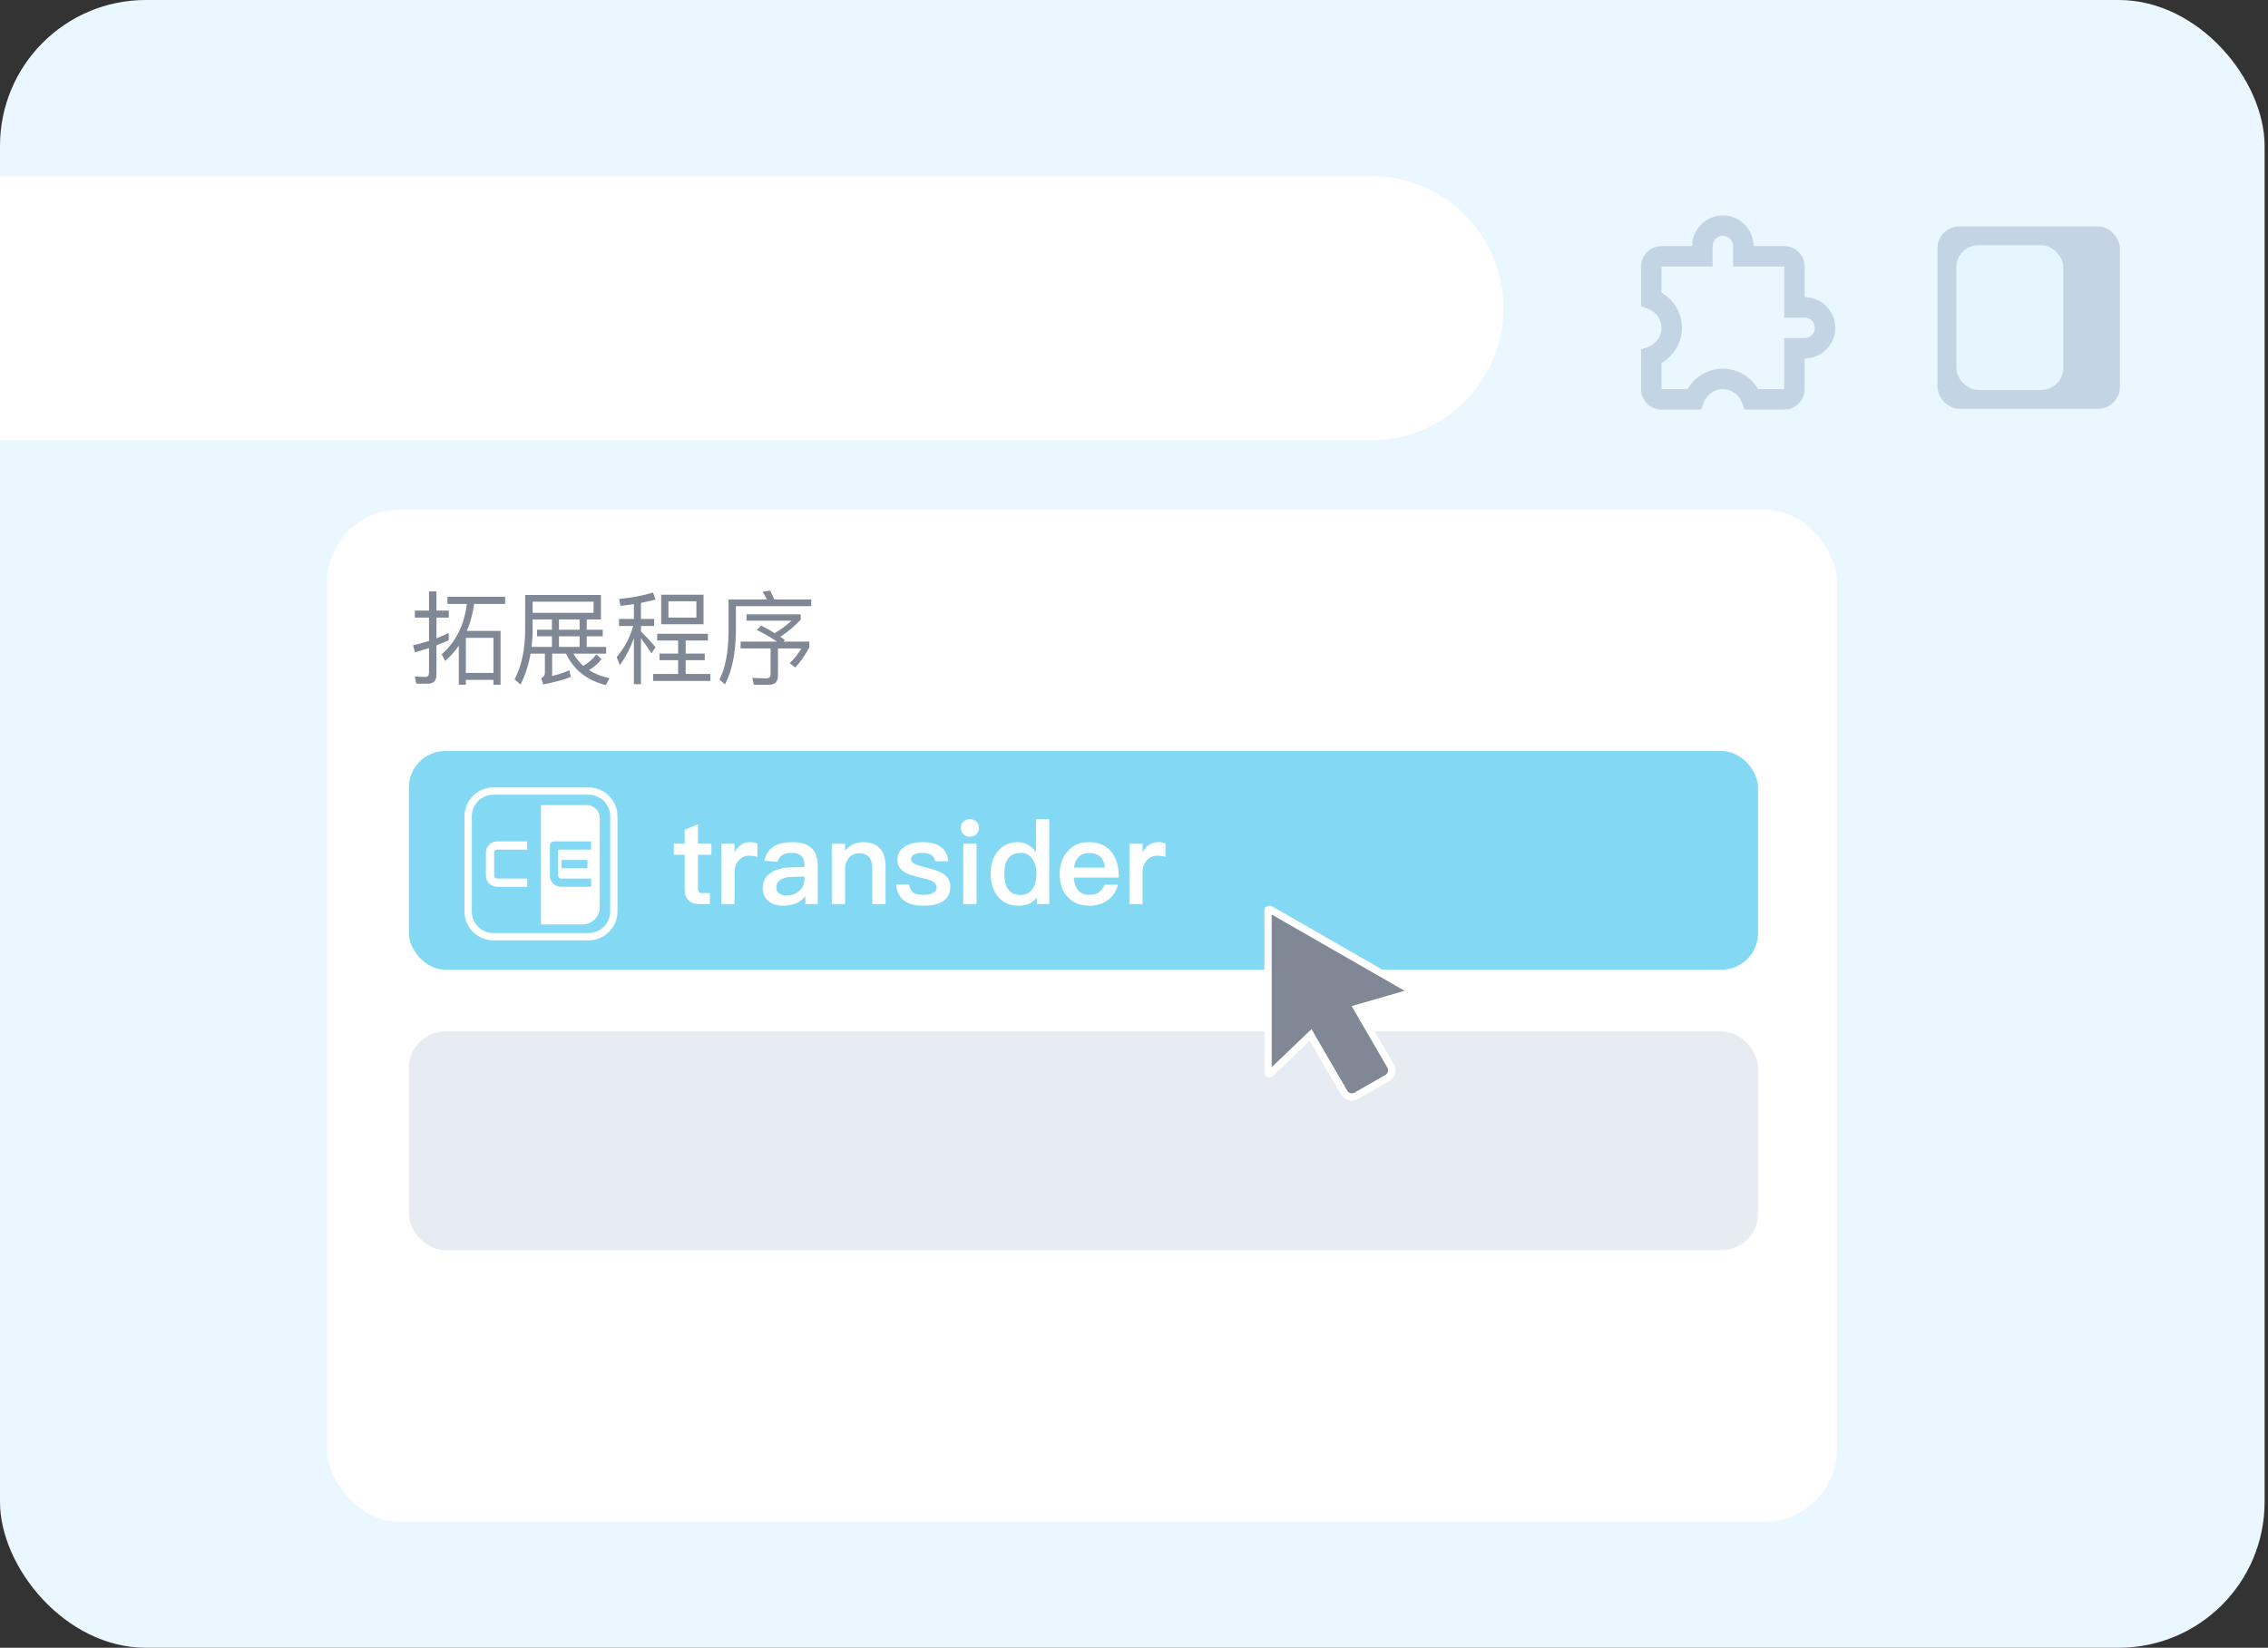 <svg width="311" height="226" viewBox="0 0 311 226" fill="none" xmlns="http://www.w3.org/2000/svg">
<rect x="0" y="0" width="311" height="226" fill="#333333" stroke="none"/>
<rect width="310.534" height="226" rx="20" fill="#EBF7FF"/>
<g clip-path="url(#clip0_132_244)">
<path d="M247.457 40.758V36.553C247.457 35.006 246.2 33.749 244.654 33.749H240.449C240.449 31.431 238.562 29.544 236.244 29.544C233.925 29.544 232.038 31.431 232.038 33.749H227.833C226.287 33.749 225.03 35.006 225.03 36.553V41.993L225.954 42.328C227.078 42.734 227.833 43.794 227.833 44.963C227.833 46.132 227.078 47.192 225.954 47.598L225.03 47.933V53.373C225.03 54.919 226.287 56.177 227.833 56.177H233.273L233.608 55.253C234.015 54.129 235.074 53.373 236.244 53.373C237.413 53.373 238.472 54.129 238.879 55.253L239.214 56.177H244.654C246.2 56.177 247.457 54.919 247.457 53.373V49.168C249.776 49.168 251.662 47.281 251.662 44.963C251.662 42.644 249.776 40.758 247.457 40.758ZM247.457 46.365H244.654L244.65 53.373H241.082C240.086 51.663 238.248 50.57 236.244 50.57C234.239 50.57 232.401 51.663 231.405 53.373H227.833V49.802C229.543 48.805 230.637 46.967 230.637 44.963C230.637 42.958 229.543 41.121 227.833 40.124V36.553H234.842V33.749C234.842 33.377 234.99 33.021 235.252 32.758C235.515 32.495 235.872 32.348 236.244 32.348C236.615 32.348 236.972 32.495 237.235 32.758C237.497 33.021 237.645 33.377 237.645 33.749V36.553H244.654V43.561H247.457C247.829 43.561 248.185 43.709 248.448 43.972C248.711 44.235 248.859 44.591 248.859 44.963C248.859 45.335 248.711 45.691 248.448 45.954C248.185 46.217 247.829 46.364 247.457 46.365Z" fill="#C3D4E4"/>
</g>
<path d="M0 24.153H188.046C198.05 24.153 206.16 32.263 206.16 42.267V42.267C206.16 52.272 198.05 60.382 188.046 60.382H0V24.153Z" fill="white"/>
<rect x="265.679" y="31.053" width="25.015" height="25.015" rx="3" fill="#C3D4E4"/>
<rect x="268.267" y="33.641" width="14.664" height="19.84" rx="3" fill="#E6F5FF"/>
<rect x="44.855" y="69.87" width="207.023" height="138.878" rx="10" fill="white"/>
<rect x="56.069" y="141.466" width="185" height="30" rx="5" fill="#E6ECF2"/>
<rect x="56.069" y="103" width="185" height="30" rx="5" fill="#83D9F4"/>
<path d="M95.712 113.056V115.728H97.552V117.232H95.712V121.904C95.712 122.096 95.744 122.24 95.84 122.352C95.936 122.448 96.064 122.496 96.256 122.496H97.344V124H95.952C95.232 124 94.704 123.808 94.368 123.424C94.048 123.072 93.888 122.576 93.888 121.904V117.232H92.4V115.728H93.888V113.808L95.712 113.056ZM102.821 115.504C103.221 115.504 103.573 115.568 103.861 115.712V117.536C103.445 117.408 103.061 117.36 102.677 117.36C102.197 117.36 101.765 117.536 101.381 117.92C100.933 118.352 100.725 118.912 100.725 119.616V124H98.917V115.728H100.725V116.912C100.949 116.496 101.205 116.176 101.509 115.952C101.877 115.648 102.309 115.504 102.821 115.504ZM108.662 115.504C109.878 115.504 110.79 115.808 111.366 116.416C111.878 116.944 112.134 117.712 112.134 118.72V124H110.438V122.912C110.118 123.328 109.718 123.632 109.254 123.856C108.726 124.096 108.102 124.224 107.382 124.224C106.518 124.224 105.846 124 105.35 123.568C104.838 123.12 104.582 122.56 104.582 121.872C104.582 120.944 104.934 120.224 105.67 119.728C106.342 119.248 107.286 118.992 108.502 118.96L110.31 118.912V118.592C110.31 117.504 109.718 116.976 108.534 116.976C108.022 116.976 107.622 117.056 107.318 117.248C106.966 117.456 106.726 117.776 106.63 118.208L104.822 118.064C104.998 117.152 105.446 116.48 106.166 116.064C106.774 115.68 107.606 115.504 108.662 115.504ZM110.31 120.224L108.63 120.272C107.174 120.304 106.454 120.816 106.454 121.808C106.454 122.096 106.566 122.336 106.822 122.528C107.078 122.72 107.398 122.832 107.798 122.832C108.502 122.832 109.094 122.624 109.574 122.224C110.054 121.808 110.31 121.28 110.31 120.64V120.224ZM118.33 115.504C120.394 115.504 121.434 116.624 121.434 118.896V124H119.61V119.056C119.61 117.696 118.986 117.024 117.738 117.024C117.29 117.024 116.89 117.184 116.554 117.504C116.17 117.856 115.946 118.368 115.882 119.024V124H114.058V115.728H115.882V116.688C116.202 116.304 116.57 116 116.97 115.808C117.386 115.6 117.834 115.504 118.33 115.504ZM126.475 115.504C128.651 115.504 129.851 116.368 130.043 118.128H128.267C128.139 117.712 127.947 117.408 127.691 117.248C127.419 117.072 127.003 116.992 126.443 116.992C125.963 116.992 125.595 117.056 125.355 117.2C125.067 117.344 124.939 117.568 124.939 117.888C124.939 118.144 125.147 118.384 125.595 118.576C125.867 118.688 126.411 118.848 127.243 119.056C128.171 119.28 128.875 119.536 129.323 119.84C129.979 120.256 130.315 120.848 130.315 121.584C130.315 123.344 129.067 124.224 126.587 124.224C124.283 124.224 123.051 123.248 122.875 121.312H124.651C124.747 121.84 124.939 122.208 125.211 122.432C125.483 122.624 125.915 122.736 126.523 122.736C127.803 122.736 128.443 122.384 128.443 121.712C128.443 121.328 128.203 121.024 127.723 120.8C127.467 120.672 126.923 120.528 126.091 120.336C125.115 120.112 124.427 119.872 124.027 119.616C123.387 119.216 123.067 118.656 123.067 117.936C123.067 117.168 123.371 116.576 124.011 116.16C124.635 115.712 125.451 115.504 126.475 115.504ZM132.993 112.352C133.345 112.352 133.649 112.464 133.889 112.688C134.113 112.912 134.241 113.2 134.241 113.552C134.241 113.904 134.113 114.208 133.873 114.432C133.633 114.656 133.345 114.768 132.993 114.768C132.641 114.768 132.353 114.656 132.113 114.432C131.873 114.192 131.761 113.904 131.761 113.552C131.761 113.2 131.873 112.912 132.113 112.688C132.353 112.464 132.641 112.352 132.993 112.352ZM132.081 115.728H133.905V124H132.081V115.728ZM142.055 112.352H143.879V124H142.183V123.12C141.607 123.856 140.775 124.224 139.687 124.224C138.455 124.224 137.495 123.792 136.807 122.928C136.167 122.128 135.847 121.088 135.847 119.824C135.847 118.608 136.151 117.6 136.791 116.8C137.463 115.936 138.407 115.504 139.591 115.504C140.551 115.504 141.367 115.952 142.055 116.864V112.352ZM140.023 116.976C139.191 116.976 138.599 117.248 138.215 117.792C137.879 118.256 137.719 118.928 137.719 119.824C137.719 120.72 137.863 121.408 138.183 121.888C138.551 122.464 139.143 122.752 139.959 122.752C140.663 122.752 141.223 122.464 141.607 121.904C141.943 121.392 142.119 120.72 142.119 119.92V119.792C142.119 118.912 141.895 118.208 141.479 117.696C141.095 117.216 140.599 116.976 140.023 116.976ZM149.312 115.504C150.672 115.504 151.712 115.952 152.432 116.88C153.088 117.712 153.424 118.88 153.424 120.368H147.232C147.296 121.136 147.504 121.728 147.856 122.128C148.208 122.528 148.72 122.736 149.376 122.736C149.936 122.736 150.384 122.608 150.736 122.352C151.008 122.144 151.248 121.808 151.472 121.344H153.296C153.104 122.112 152.72 122.768 152.144 123.28C151.408 123.904 150.496 124.224 149.392 124.224C148.16 124.224 147.184 123.84 146.464 123.088C145.696 122.304 145.312 121.232 145.312 119.856C145.312 118.624 145.664 117.6 146.4 116.768C147.104 115.92 148.08 115.504 149.312 115.504ZM149.36 116.992C148.752 116.992 148.288 117.152 147.936 117.504C147.6 117.84 147.376 118.336 147.264 118.992H151.52C151.36 117.648 150.64 116.992 149.36 116.992ZM158.774 115.504C159.174 115.504 159.526 115.568 159.814 115.712V117.536C159.398 117.408 159.014 117.36 158.63 117.36C158.15 117.36 157.718 117.536 157.334 117.92C156.886 118.352 156.678 118.912 156.678 119.616V124H154.87V115.728H156.678V116.912C156.902 116.496 157.158 116.176 157.462 115.952C157.83 115.648 158.262 115.504 158.774 115.504Z" fill="white"/>
<path d="M177.195 126.473L191.861 134.893H191.861L193.487 135.827C193.52 135.846 193.547 135.875 193.564 135.908C193.581 135.942 193.587 135.979 193.582 136.016C193.578 136.053 193.563 136.088 193.538 136.117C193.513 136.146 193.48 136.168 193.443 136.178C193.443 136.178 193.443 136.178 193.443 136.178L186.715 138.116L186.099 138.293L186.42 138.847L190.679 146.182C190.761 146.322 190.813 146.476 190.834 146.636C190.856 146.797 190.845 146.959 190.803 147.115C190.761 147.271 190.688 147.418 190.589 147.546C190.49 147.675 190.366 147.782 190.225 147.864L190.225 147.864L186.001 150.289C185.715 150.453 185.376 150.497 185.057 150.412C184.738 150.327 184.467 150.12 184.303 149.837C184.303 149.837 184.303 149.837 184.303 149.837L180.045 142.502L179.726 141.953L179.267 142.392L174.216 147.218L174.216 147.218C174.188 147.244 174.153 147.262 174.114 147.269C174.076 147.276 174.036 147.272 174 147.257C173.965 147.242 173.934 147.217 173.913 147.185C173.893 147.154 173.882 147.117 173.882 147.08V147.08V124.907C173.882 124.907 173.882 124.907 173.882 124.907C173.882 124.874 173.89 124.841 173.907 124.812C173.924 124.782 173.949 124.758 173.979 124.741L173.979 124.74C173.992 124.733 174.022 124.719 174.058 124.715C174.086 124.712 174.129 124.712 174.191 124.748L174.192 124.749L177.195 126.473L177.195 126.473Z" fill="#808895" stroke="white"/>
<path d="M64.695 111.965C64.695 110.328 66.022 109 67.66 109H80.707C82.344 109 83.672 110.328 83.672 111.965V125.012C83.672 126.65 82.344 127.977 80.707 127.977H67.66C66.022 127.977 64.695 126.65 64.695 125.012V111.965Z" fill="#83D9F4"/>
<path d="M82.248 124.419C82.248 125.729 81.186 126.791 79.876 126.791H74.183L74.183 110.423L80.469 110.423C81.452 110.423 82.248 111.22 82.248 112.202L82.248 124.419Z" fill="white"/>
<path d="M72.291 121.632H68.217C68.113 121.632 68 121.62 67.879 121.597C67.76 121.571 67.641 121.532 67.522 121.48C67.406 121.427 67.295 121.361 67.188 121.28C67.081 121.196 66.985 121.096 66.901 120.98C66.82 120.861 66.755 120.725 66.706 120.572C66.656 120.415 66.632 120.24 66.632 120.046V116.988C66.632 116.884 66.644 116.773 66.667 116.654C66.693 116.532 66.732 116.414 66.784 116.298C66.836 116.179 66.904 116.066 66.988 115.959C67.072 115.852 67.172 115.758 67.288 115.677C67.406 115.593 67.543 115.526 67.696 115.477C67.85 115.428 68.023 115.403 68.217 115.403H72.291V116.532H68.217C68.07 116.532 67.957 116.571 67.879 116.65C67.8 116.728 67.761 116.844 67.761 116.997V120.046C67.761 120.191 67.8 120.304 67.879 120.385C67.96 120.463 68.073 120.502 68.217 120.502H72.291V121.632Z" fill="white"/>
<path d="M80.553 119.086H76.987V117.948H80.553V119.086ZM81.061 121.632H76.987C76.831 121.632 76.66 121.604 76.475 121.549C76.289 121.494 76.117 121.404 75.958 121.28C75.801 121.152 75.669 120.989 75.562 120.789C75.458 120.586 75.406 120.339 75.406 120.046V115.972C75.406 115.894 75.421 115.82 75.449 115.751C75.478 115.681 75.517 115.62 75.567 115.568C75.619 115.516 75.68 115.475 75.749 115.446C75.819 115.418 75.894 115.403 75.975 115.403H81.061V116.532H76.535V120.046C76.535 120.194 76.574 120.307 76.653 120.385C76.731 120.463 76.845 120.502 76.996 120.502H81.061V121.632Z" fill="#83D9F4"/>
<path d="M80.707 108.5H67.66C65.746 108.5 64.195 110.051 64.195 111.965V125.012C64.195 126.926 65.746 128.477 67.66 128.477H80.707C82.62 128.477 84.172 126.926 84.172 125.012V111.965C84.172 110.051 82.62 108.5 80.707 108.5Z" stroke="white"/>
<path d="M58.687 93.77H57.091L56.881 92.79C57.385 92.818 57.875 92.846 58.337 92.846C58.659 92.846 58.827 92.65 58.827 92.272V88.884C58.183 89.094 57.539 89.29 56.895 89.472L56.643 88.506C57.385 88.338 58.113 88.142 58.827 87.918V84.712H56.881V83.746H58.827V81.114H59.849V83.746H61.543V84.712H59.849V87.554C60.409 87.33 60.969 87.078 61.529 86.812V87.82C60.969 88.072 60.409 88.296 59.849 88.52V92.524C59.849 93.35 59.457 93.77 58.687 93.77ZM61.361 81.856H69.271V82.836H65.015C64.819 84.18 64.497 85.412 64.021 86.532H68.641V93.91H67.661V93.252H63.881V93.91H62.915V88.562C62.383 89.346 61.753 90.046 61.039 90.662L60.563 89.738C62.495 88.058 63.643 85.762 64.021 82.836H61.361V81.856ZM67.661 92.3V87.484H63.881V92.3H67.661ZM73.639 86.378H75.683V84.964H73.037V86.336C73.037 87.176 72.981 87.974 72.897 88.73H75.683V87.274H73.639V86.378ZM72.757 89.654C72.477 91.222 72.015 92.636 71.371 93.896L70.559 93.168C71.511 91.404 72.001 89.122 72.015 86.336V81.604H82.403V84.964H80.457V86.378H82.655V87.274H80.457V88.73H83.117V89.654H78.623C78.987 90.298 79.449 90.844 79.981 91.32C80.611 90.984 81.213 90.466 81.787 89.738L82.487 90.424C81.983 91.04 81.409 91.544 80.765 91.908C81.577 92.426 82.501 92.79 83.565 93.014L83.075 93.966C80.499 93.322 78.679 91.88 77.615 89.654H75.711V92.72C76.621 92.496 77.405 92.23 78.077 91.936L78.273 92.86C77.209 93.252 75.949 93.588 74.493 93.882L74.213 93C74.549 92.874 74.717 92.636 74.717 92.3V89.654H72.757ZM79.477 84.964H76.649V86.378H79.477V84.964ZM76.649 88.73H79.477V87.274H76.649V88.73ZM81.395 82.528H73.037V84.054H81.395V82.528ZM90.663 81.576H96.473V85.622H90.663V81.576ZM95.493 84.712V82.472H91.657V84.712H95.493ZM90.117 86.924H97.075V87.848H94.023V89.64H96.641V90.55H94.023V92.44H97.411V93.392H89.557V92.44H92.987V90.55H90.439V89.64H92.987V87.848H90.117V86.924ZM84.881 84.894H86.925V82.864C86.337 82.948 85.721 83.032 85.091 83.102L84.895 82.15C86.645 81.982 88.199 81.688 89.543 81.268L89.893 82.22C89.263 82.402 88.591 82.556 87.891 82.696V84.894H89.697V85.86H87.891V86.602C88.549 87.246 89.221 87.974 89.893 88.772L89.333 89.612C88.773 88.744 88.283 88.044 87.891 87.526V93.84H86.925V87.526C86.435 88.898 85.791 90.13 84.993 91.236L84.559 90.116C85.623 88.87 86.379 87.456 86.827 85.86H84.881V84.894ZM105.601 81.002C105.797 81.366 105.993 81.772 106.175 82.22H111.243V83.144H100.911V86.742C100.855 89.71 100.365 92.076 99.413 93.868L98.657 93.196C99.455 91.642 99.875 89.486 99.903 86.742V82.22H105.167C104.985 81.842 104.789 81.492 104.579 81.17L105.601 81.002ZM104.383 85.804C105.055 86.14 105.671 86.49 106.231 86.84C107.071 86.35 107.841 85.776 108.541 85.132H102.367V84.264H109.801V84.992C108.947 85.902 108.009 86.686 107.001 87.344C107.225 87.484 107.435 87.638 107.631 87.792L107.421 88.002H110.977V88.786C110.403 89.878 109.759 90.802 109.045 91.558L108.289 90.956C108.877 90.396 109.409 89.724 109.899 88.94H106.679V92.678C106.679 93.504 106.259 93.924 105.433 93.924H103.375L103.165 92.972C103.837 93.014 104.481 93.042 105.097 93.042C105.475 93.042 105.671 92.832 105.671 92.44V88.94H101.555V88.002H106.539C105.811 87.498 104.887 86.952 103.781 86.392L104.383 85.804Z" fill="#808895"/>
<defs>
<clipPath id="clip0_132_244">
<rect width="27.603" height="27.603" fill="white" transform="translate(224.275 29.328)"/>
</clipPath>
</defs>
</svg>
